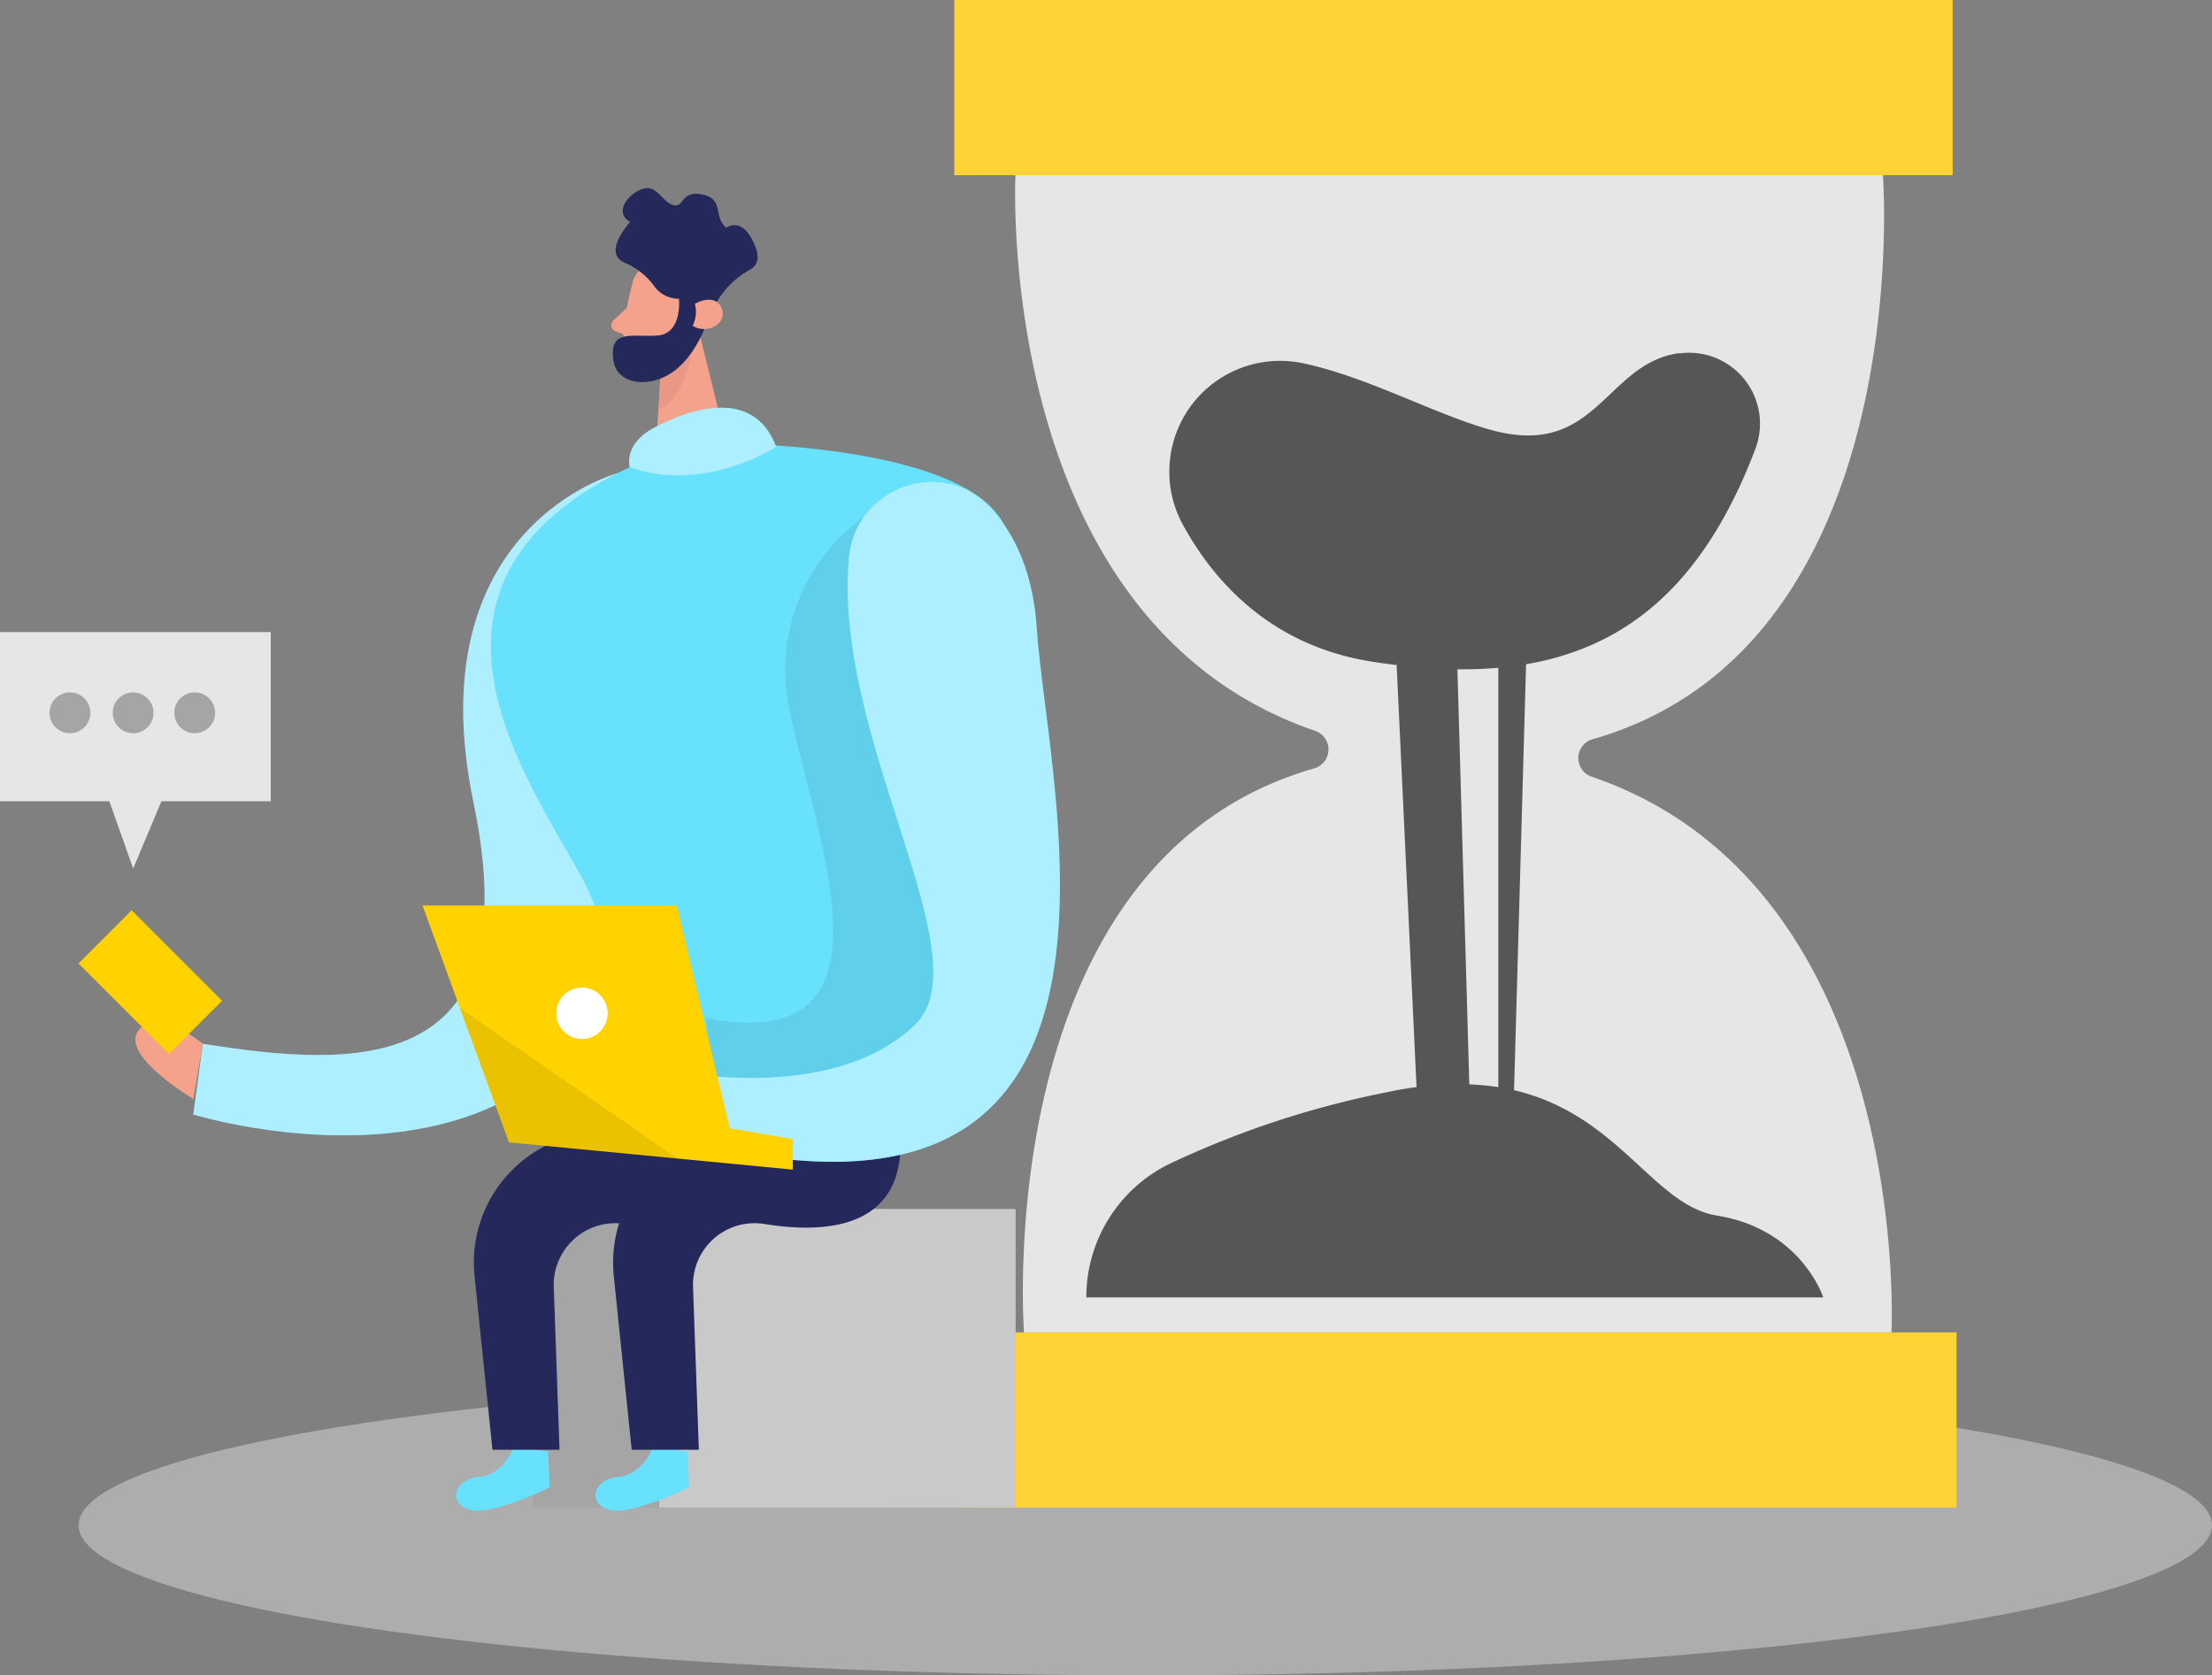 <svg xmlns="http://www.w3.org/2000/svg" width="447.612" height="339" viewBox="0 0 447.612 339">
  <rect x="0" y="0" width="447.612" height="339" fill="#808080" stroke="none"/>
  <g id="time" transform="translate(-73.383 -56.35)">
    <path id="Path_183" data-name="Path 183" d="M198.3,152.118s-40.728,10.807-29.091,66.648-24.233,53.644-54.779,48.786L112.5,281.865s80,24.728,90.648-45.571S198.3,152.118,198.3,152.118Z" fill="#68e1fd"/>
    <path id="Path_184" data-name="Path 184" d="M198.3,152.118s-40.728,10.807-29.091,66.648-24.233,53.644-54.779,48.786L112.5,281.865s80,24.728,90.648-45.571S198.3,152.118,198.3,152.118Z" fill="#fff" opacity="0.46"/>
    <ellipse id="Ellipse_20" data-name="Ellipse 20" cx="215.857" cy="30.371" rx="215.857" ry="30.371" transform="translate(89.281 334.607)" fill="#e6e6e6" opacity="0.45"/>
    <path id="Path_185" data-name="Path 185" d="M73.383,184.249v34.226H95.506l4.829,13.615,5.716-13.615h22.124V184.249Z" fill="#e6e6e6"/>
    <path id="Path_186" data-name="Path 186" d="M201.355,113.645s-2.153,7.767-1.8,13.251a4.044,4.044,0,0,0,4.364,3.767A8.916,8.916,0,0,0,212,125.34l3.665-6.473a7.273,7.273,0,0,0-1.731-8.175C210.039,106.648,202.417,108.859,201.355,113.645Z" fill="#f4a28c"/>
    <path id="Path_187" data-name="Path 187" d="M214.1,120.467l6.327,25.615-14.371,2.473,1.135-19.142Z" fill="#f4a28c"/>
    <path id="Path_188" data-name="Path 188" d="M200.249,118.6l-2.778,2.633a1.295,1.295,0,0,0,.422,2.138l2.909,1.135Z" fill="#f4a28c"/>
    <path id="Path_189" data-name="Path 189" d="M207.159,129.965s4.9-2.269,6.24-4.276c0,0-.276,10.546-6.793,13.615Z" fill="#ce8172" opacity="0.31"/>
    <path id="Path_190" data-name="Path 190" d="M209.355,120.947s.625-3.04,2.909-2.371,1.367,5.047-1.833,4.887Z" fill="#f4a28c"/>
    <path id="Path_191" data-name="Path 191" d="M218.664,117.063l-1.673,2.909s-2.022,7.447-6.982,11.287-11.927,3.055-12.538-2.182c-.684-6.007,3.345-4.567,8.727-4.815s4.567-7.462,4.567-7.462a6.153,6.153,0,0,1-5.091-2.676,14.182,14.182,0,0,0-5.818-4.582c-4.786-2.022,1.047-8.276,1.047-8.276-3.2-1.76-.742-5.484,2.342-6.618s3.971,2.487,6.327,3.185,1.455-3.055,5.935-2.124,2.08,4.276,4.829,6.735c0,0,3.142-2.4,5.571,3.055,1.455,3.113.669,4.582-.713,5.4A17.455,17.455,0,0,0,218.664,117.063Z" fill="#24285b"/>
    <rect id="Rectangle_124" data-name="Rectangle 124" width="202.024" height="35.448" transform="translate(266.49 56.35)" fill="#ffd235"/>
    <rect id="Rectangle_125" data-name="Rectangle 125" width="202.024" height="35.448" transform="translate(267.276 325.953)" fill="#ffd235"/>
    <rect id="Rectangle_126" data-name="Rectangle 126" width="72.117" height="60.408" transform="translate(181.18 300.992)" fill="#a5a5a5"/>
    <path id="Path_192" data-name="Path 192" d="M395.641,205.937C461.649,187.115,454.4,91.8,454.4,91.8H278.868s-4.553,90.183,60.7,112.452a3.985,3.985,0,0,1-.189,7.564C273.37,230.635,280.6,325.953,280.6,325.953H456.136s4.538-90.183-60.7-112.452a3.971,3.971,0,0,1,.2-7.564Z" fill="#e6e6e6"/>
    <rect id="Rectangle_127" data-name="Rectangle 127" width="72.117" height="60.408" transform="translate(206.78 300.992)" fill="#c9c9c9"/>
    <path id="Path_193" data-name="Path 193" d="M337.167,129.878a22.415,22.415,0,0,0-24.306,32.859c6.429,11.636,17.993,24.378,38.313,27.52,36.451,5.658,62.4-3.505,77.4-43.026a14.357,14.357,0,0,0-15.127-19.4h-.451c-14.895,2.211-16.553,21.528-38.08,15.462C363.771,140.205,350.127,132.627,337.167,129.878Z" fill="#565657"/>
    <path id="Path_194" data-name="Path 194" d="M293.21,318.883A30.022,30.022,0,0,1,309.938,291.9a188.51,188.51,0,0,1,43.521-14.429c43.637-9.382,50.226,22.08,67.346,24.844s21.527,16.567,21.527,16.567Z" fill="#565657"/>
    <path id="Path_195" data-name="Path 195" d="M356,190.926l4.553,96.481h10.487l-2.764-96.481Z" fill="#565657"/>
    <path id="Path_196" data-name="Path 196" d="M376.571,186.955V287.407h2.895l2.895-102.517Z" fill="#565657"/>
    <path id="Path_197" data-name="Path 197" d="M205.486,349.24s-2.007,5.556-7.026,5.978-6.342,5.338-1.818,6.618,16.16-4.524,16.16-4.524l-.32-7.273Z" fill="#68e1fd"/>
    <path id="Path_198" data-name="Path 198" d="M206.053,148.554l14.371-2.473s47.782,0,56.146,16.437,6.618,77.281-21.033,127.289l-56.6,1.644s3.142-36.728-7.4-56.728S148.205,172.22,206.053,148.554Z" fill="#68e1fd"/>
    <path id="Path_199" data-name="Path 199" d="M255.537,289.807,227.9,285.632a26.5,26.5,0,0,0-30.313,28.917l3.622,35.157H214.8l-1.178-32.917a12.466,12.466,0,0,1,14.429-12.771C239.784,305.923,254.388,305.094,255.537,289.807Z" fill="#24285b"/>
    <path id="Path_200" data-name="Path 200" d="M177.311,349.24s-2.007,5.556-7.026,5.978-6.342,5.338-1.818,6.618,16.16-4.524,16.16-4.524l-.335-7.273Z" fill="#68e1fd"/>
    <path id="Path_201" data-name="Path 201" d="M248.163,160.991a37.819,37.819,0,0,0-15.171,37.964c4.611,25.222,24.858,71.506-16.786,63.39l2.487,19.287,28.262-2.676,22.88-15.273,5.586-42.371Z" opacity="0.08"/>
    <path id="Path_202" data-name="Path 202" d="M227.362,289.807l-27.637-4.175a26.5,26.5,0,0,0-30.313,28.917l3.622,35.157h13.571l-1.164-32.917a12.466,12.466,0,0,1,14.429-12.771C211.61,305.923,226.2,305.094,227.362,289.807Z" fill="#24285b"/>
    <path id="Path_203" data-name="Path 203" d="M245.166,169.224c1.324-14.546,19.375-20.713,29.019-9.775,4.6,5.207,8.262,12.829,8.989,24.015,2.182,33.76,29.4,133.369-77.092,101.921l2.705-12.524s32.6,7.273,49.688-9.091C272.687,250.185,241.806,205.98,245.166,169.224Z" fill="#68e1fd"/>
    <path id="Path_204" data-name="Path 204" d="M245.166,169.224c1.324-14.546,19.375-20.713,29.019-9.775,4.6,5.207,8.262,12.829,8.989,24.015,2.182,33.76,29.4,133.369-77.092,101.921l2.705-12.524s32.6,7.273,49.688-9.091C272.687,250.185,241.806,205.98,245.166,169.224Z" fill="#fff" opacity="0.46"/>
    <path id="Path_205" data-name="Path 205" d="M176.38,287.509l-17.5-47.942h51.477l10.691,45.091,12.771,2.182v6.182Z" fill="#ffd200"/>
    <circle id="Ellipse_21" data-name="Ellipse 21" cx="5.207" cy="5.207" r="5.207" transform="translate(185.937 256.177)" fill="#fff"/>
    <path id="Path_206" data-name="Path 206" d="M166.46,260.337l43.971,30.444-34.051-3.273Z" opacity="0.08"/>
    <path id="Path_207" data-name="Path 207" d="M200.817,150.867s-1.455-4.7,5.236-8.146,19.855-8.218,24.393,4.073C230.446,146.794,215.726,156.307,200.817,150.867Z" fill="#68e1fd"/>
    <path id="Path_208" data-name="Path 208" d="M200.817,150.867s-1.455-4.7,5.236-8.146,19.855-8.218,24.393,4.073C230.446,146.794,215.726,156.307,200.817,150.867Z" fill="#fff" opacity="0.46"/>
    <path id="Path_209" data-name="Path 209" d="M114.445,267.552s-9.455-7.738-13.091-2.647,11.156,13.818,11.156,13.818Z" fill="#f4a28c"/>
    <rect id="Rectangle_128" data-name="Rectangle 128" width="25.891" height="15.215" transform="translate(100.024 240.536) rotate(45)" fill="#ffd200"/>
    <path id="Path_210" data-name="Path 210" d="M214,117.819s3.913-2.313,5.367.8-2.909,5.542-5.818,3.651A6.4,6.4,0,0,0,214,117.819Z" fill="#f4a28c"/>
    <circle id="Ellipse_22" data-name="Ellipse 22" cx="4.131" cy="4.131" r="4.131" transform="translate(83.405 196.453)" fill="#a5a5a5"/>
    <circle id="Ellipse_23" data-name="Ellipse 23" cx="4.131" cy="4.131" r="4.131" transform="translate(96.19 196.453)" fill="#a5a5a5"/>
    <circle id="Ellipse_24" data-name="Ellipse 24" cx="4.131" cy="4.131" r="4.131" transform="translate(108.656 196.453)" fill="#a5a5a5"/>
  </g>
</svg>
